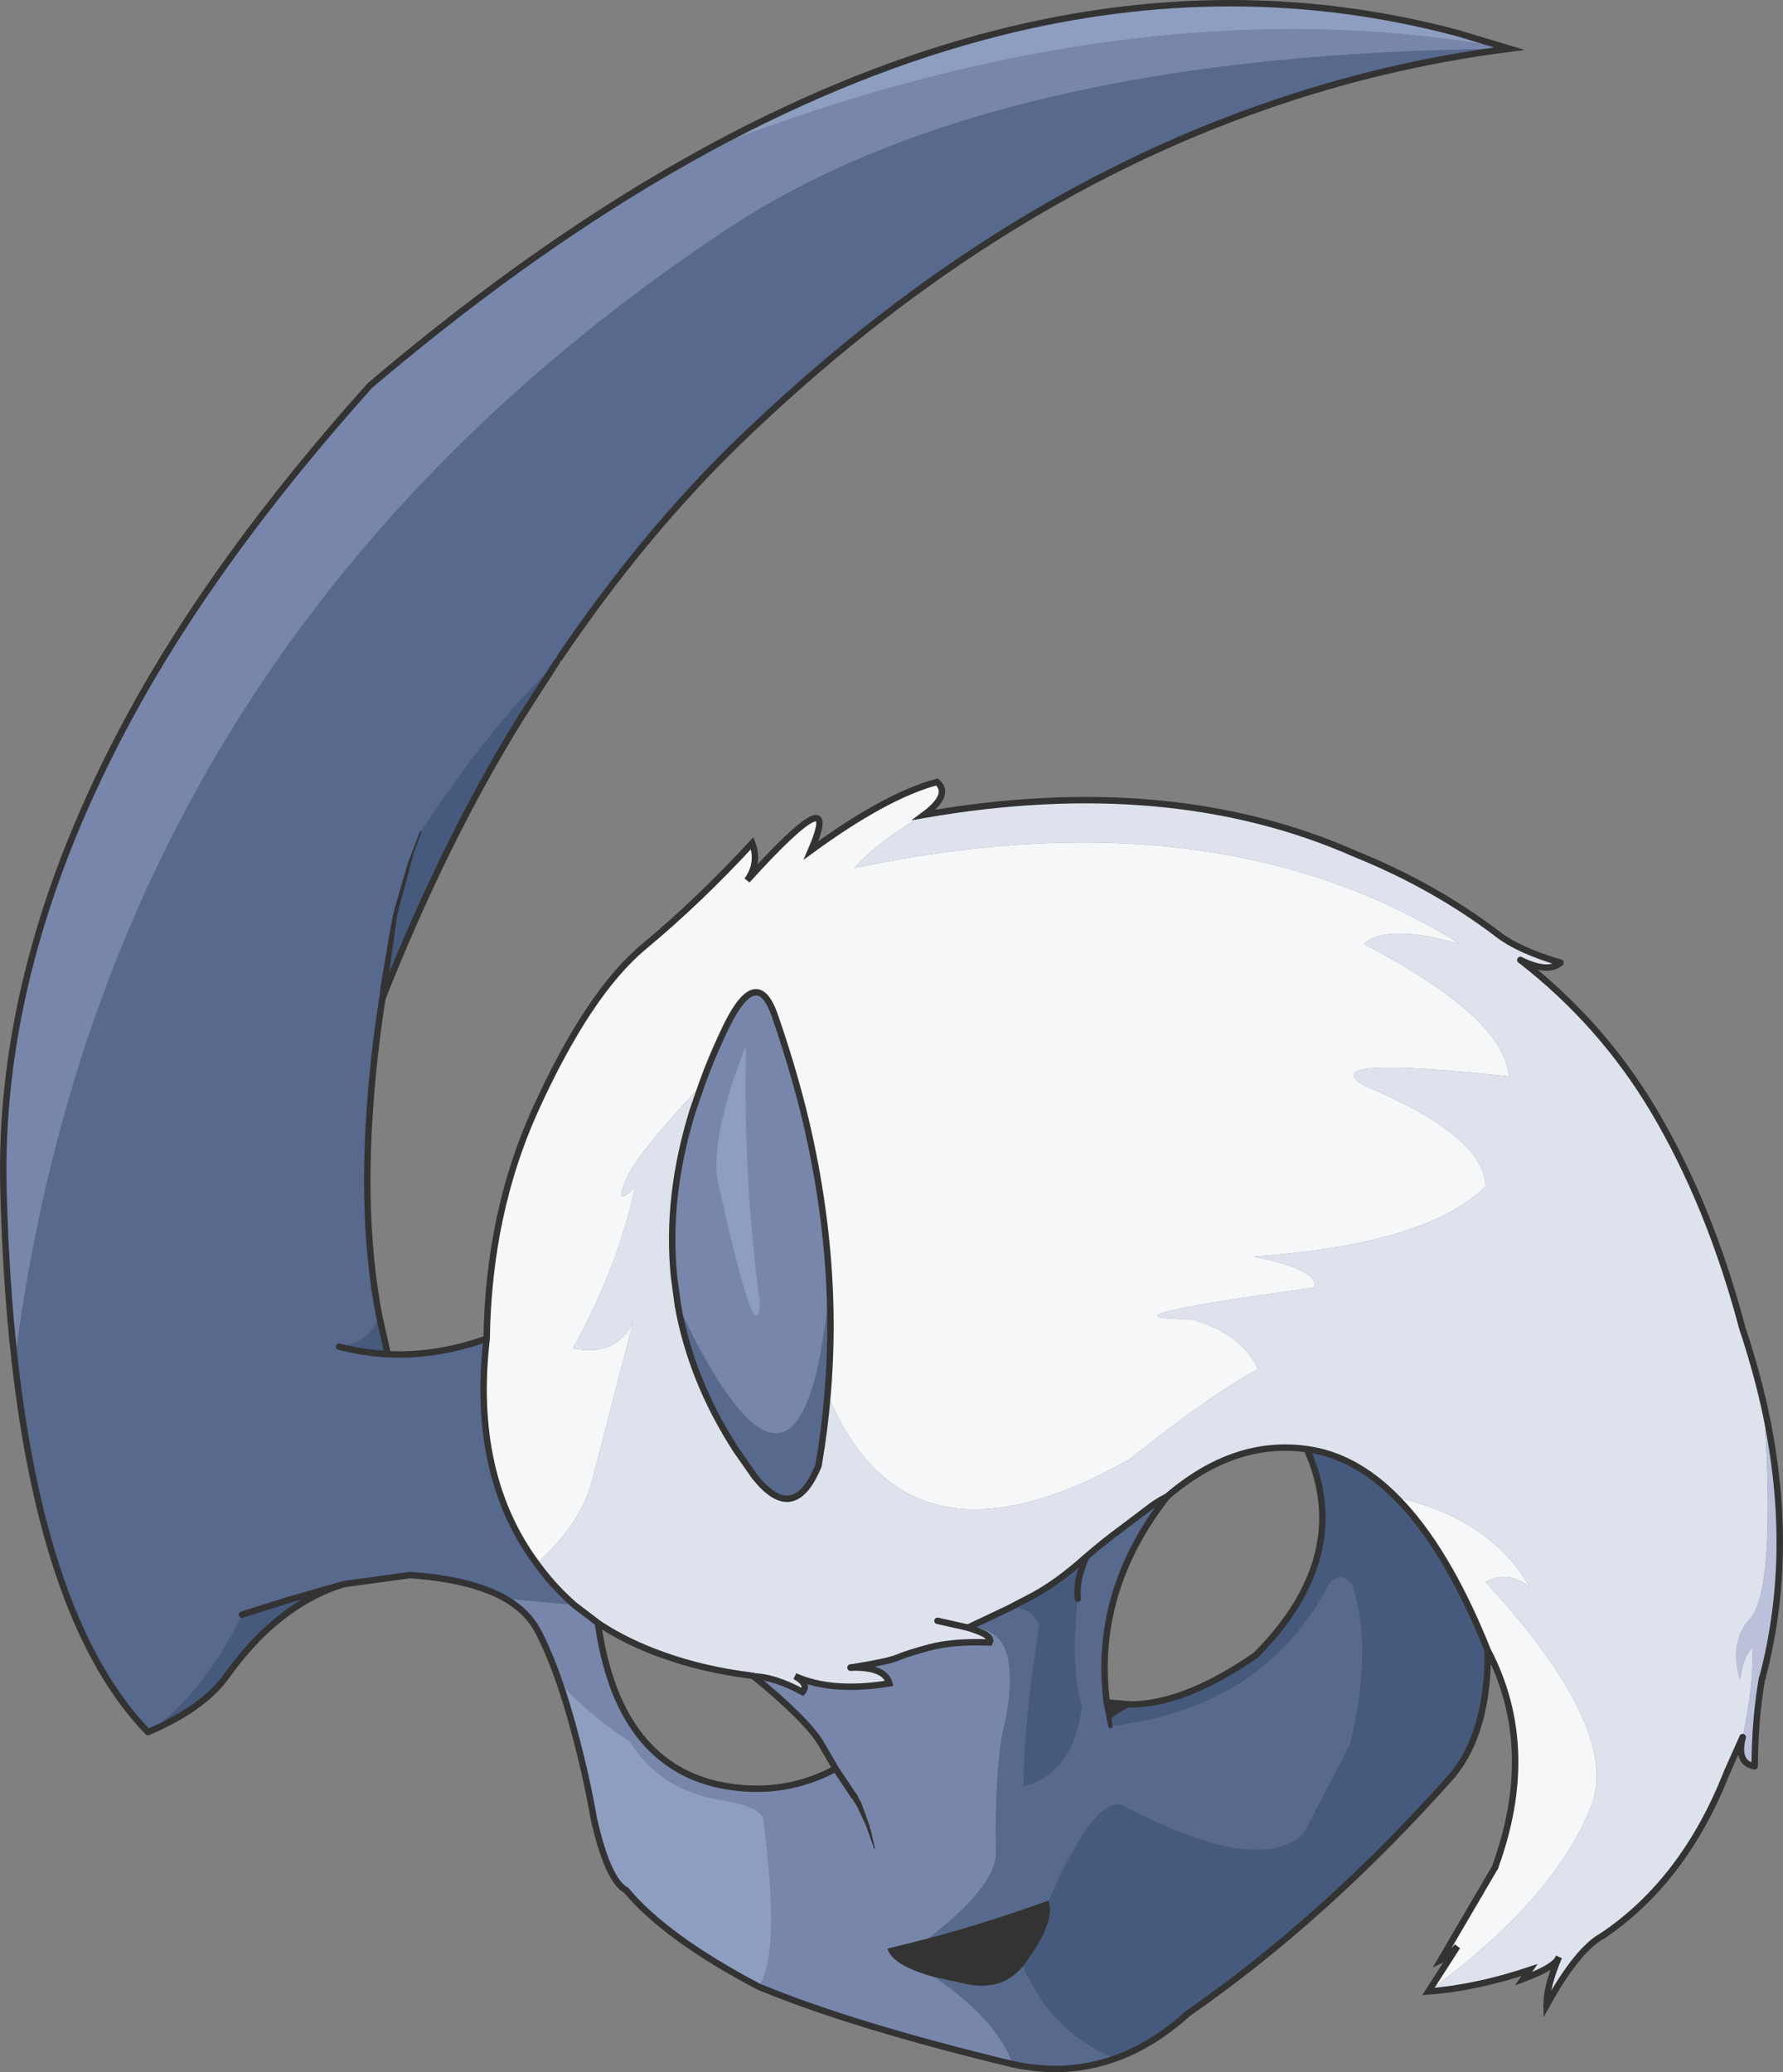 <?xml version="1.0" encoding="UTF-8" standalone="no"?>
<svg xmlns:xlink="http://www.w3.org/1999/xlink" height="387.45px" width="333.4px" xmlns="http://www.w3.org/2000/svg">
  <rect width="100%" height="100%" fill="#808080" stroke="none"/>
  <g transform="matrix(1.0, 0.0, 0.0, 1.0, 166.7, 193.75)">
    <path d="M-34.0 -166.05 Q-6.65 -180.85 19.95 -187.6 63.9 -198.7 105.7 -187.6 L115.55 -184.65 Q46.65 -197.3 -34.0 -166.05 M-24.85 177.7 Q-42.15 168.6 -49.6 159.7 -53.1 157.8 -55.7 146.1 -56.4 142.1 -57.25 138.3 -59.55 128.2 -62.05 120.9 -55.45 127.8 -48.9 131.85 -43.4 140.9 -31.9 142.8 -24.35 144.0 -23.95 146.5 -20.65 171.7 -24.85 177.7" fill="#8d9ec0" fill-rule="evenodd" stroke="none"/>
    <path d="M115.55 -184.65 Q91.85 -181.6 69.4 -173.7 17.25 -155.45 -28.5 -111.25 -46.35 -93.95 -62.1 -70.7 L-62.55 -70.05 Q-75.8 -57.15 -88.05 -38.25 -93.55 -24.9 -95.2 -7.1 -96.9 3.85 -97.55 13.85 -99.05 35.3 -95.8 52.3 -97.3 57.0 -103.3 58.05 -98.8 59.2 -94.2 59.45 -85.2 59.9 -75.7 56.55 -78.65 82.0 -66.35 98.6 L-65.75 99.4 Q-62.9 103.2 -59.3 106.35 L-72.1 105.2 Q-78.45 101.55 -90.05 100.75 L-102.45 102.45 -112.75 105.4 -121.45 108.15 Q-128.75 123.0 -139.0 130.1 L-139.05 130.1 Q-158.35 110.15 -163.95 60.65 -146.7 -74.1 -30.5 -151.1 19.65 -184.05 115.55 -184.65 M14.55 110.45 L21.95 106.95 Q25.9 106.5 27.6 110.0 24.65 128.85 24.65 140.3 34.1 137.9 35.65 125.15 33.45 118.65 34.85 105.15 34.4 101.95 36.4 97.35 39.75 94.45 42.9 92.15 L47.8 88.45 Q49.55 87.05 51.55 86.05 37.65 103.85 40.25 124.55 L40.75 127.8 40.75 127.85 40.95 129.0 Q69.55 125.85 81.95 102.3 84.25 99.85 86.15 102.7 90.05 114.55 85.7 132.35 L77.0 149.15 Q68.4 157.0 43.25 143.8 38.05 141.8 29.35 161.6 18.15 165.65 6.8 168.7 19.8 158.75 19.5 152.35 19.25 136.5 21.0 129.05 22.75 121.55 21.75 116.4 20.65 110.75 14.55 110.45 M41.8 191.15 Q37.25 192.75 32.5 193.05 27.7 193.3 22.65 192.2 19.8 184.05 8.0 175.9 L14.35 177.3 Q17.1 177.8 19.4 177.25 22.4 176.5 24.55 173.95 30.05 186.5 41.8 191.15" fill="#58698e" fill-rule="evenodd" stroke="none"/>
    <path d="M-62.55 -70.05 L-69.4 -59.4 Q-83.45 -36.7 -95.2 -7.1 -93.55 -24.9 -88.05 -38.25 -75.8 -57.15 -62.55 -70.05 M-95.8 52.3 L-94.2 59.45 Q-98.8 59.2 -103.3 58.05 -97.3 57.0 -95.8 52.3 M21.95 106.95 L26.45 104.6 Q31.1 102.1 36.4 97.35 34.4 101.95 34.85 105.15 33.45 118.65 35.65 125.15 34.1 137.9 24.65 140.3 24.65 128.85 27.6 110.0 25.9 106.5 21.95 106.95 M46.0 124.9 Q55.65 124.35 68.15 115.7 79.35 104.4 80.45 92.6 L80.45 92.55 Q81.15 84.95 77.65 77.2 86.6 78.4 94.35 86.2 103.8 95.65 111.5 114.85 111.6 129.75 105.1 137.95 81.4 164.7 55.45 182.7 48.95 188.6 41.8 191.15 30.05 186.5 24.55 173.95 30.9 165.55 29.35 161.6 38.05 141.8 43.25 143.8 68.4 157.0 77.0 149.15 L85.7 132.35 Q90.05 114.55 86.15 102.7 84.25 99.85 81.95 102.3 69.55 125.85 40.95 129.0 L40.75 127.85 Q43.1 125.8 46.0 124.9 M-102.45 102.45 Q-107.85 104.1 -112.75 107.65 -118.75 111.95 -123.95 119.1 -128.3 125.55 -139.0 130.1 -128.75 123.0 -121.45 108.15 L-112.75 105.4 -102.45 102.45" fill="#465a7d" fill-rule="evenodd" stroke="none"/>
    <path d="M-59.3 106.35 L-54.9 109.7 Q-52.45 127.3 -42.95 134.95 -38.7 138.4 -32.95 139.8 -28.75 140.75 -24.75 140.7 -17.3 140.6 -10.45 136.95 L-12.95 132.65 Q-14.3 130.15 -18.15 126.4 -21.15 123.45 -25.75 119.7 -21.95 119.75 -16.65 122.6 -15.35 121.15 -18.05 119.65 -11.15 122.75 -0.4 121.0 -1.25 117.85 -7.65 118.05 -0.5 116.9 1.2 116.15 2.9 115.4 7.2 114.25 11.55 113.1 18.35 113.35 19.1 111.95 13.95 110.5 L14.25 110.55 14.55 110.45 Q20.65 110.75 21.75 116.4 22.75 121.55 21.0 129.05 19.25 136.5 19.5 152.35 19.8 158.75 6.8 168.7 L-0.75 170.6 Q0.15 173.75 8.0 175.9 19.8 184.05 22.65 192.2 -7.4 184.95 -24.85 177.7 -20.65 171.7 -23.95 146.5 -24.35 144.0 -31.9 142.8 -43.4 140.9 -48.9 131.85 -55.45 127.8 -62.05 120.9 -64.05 115.15 -66.15 111.15 -68.05 107.6 -72.1 105.2 L-59.3 106.35 M-163.95 60.65 Q-165.6 46.05 -166.05 28.85 -167.2 -13.95 -142.65 -59.4 -126.5 -89.35 -97.55 -121.65 -65.25 -149.1 -34.0 -166.05 46.65 -197.3 115.55 -184.65 19.65 -184.05 -30.5 -151.1 -146.7 -74.1 -163.95 60.65 M-7.05 142.05 L-10.45 136.95 -7.05 142.05" fill="#7886ab" fill-rule="evenodd" stroke="none"/>
    <path d="M40.25 124.55 L44.85 124.95 46.0 124.9 Q43.1 125.8 40.75 127.85 L40.75 127.8 40.25 124.55 M29.35 161.6 Q30.9 165.55 24.55 173.95 22.4 176.5 19.4 177.25 17.1 177.8 14.35 177.3 L8.0 175.9 Q0.15 173.75 -0.75 170.6 L6.8 168.7 Q18.15 165.65 29.35 161.6" fill="#333333" fill-rule="evenodd" stroke="none"/>
    <path d="M122.45 181.25 Q121.4 177.85 124.5 172.7 L124.75 172.25 124.8 172.15 Q122.45 177.7 122.5 181.15 L122.45 181.25" fill="#f6f7f8" fill-rule="evenodd" stroke="none"/>
    <path d="M-34.0 -166.05 Q-6.65 -180.85 19.95 -187.6 63.9 -198.7 105.7 -187.6 L115.55 -184.65 Q91.85 -181.6 69.4 -173.7 17.25 -155.45 -28.5 -111.25 -46.35 -93.95 -62.1 -70.7 M-62.55 -70.05 L-69.4 -59.4 Q-83.45 -36.7 -95.2 -7.1 -96.9 3.85 -97.55 13.85 -99.05 35.3 -95.8 52.3 L-94.2 59.45 Q-85.2 59.9 -75.7 56.55 M-54.9 109.7 Q-52.45 127.3 -42.95 134.95 -38.7 138.4 -32.95 139.8 -28.75 140.75 -24.75 140.7 -17.3 140.6 -10.45 136.95 L-12.95 132.65 Q-14.3 130.15 -18.15 126.4 -21.15 123.45 -25.75 119.7 M51.55 86.05 Q37.65 103.85 40.25 124.55 L44.85 124.95 46.0 124.9 Q55.65 124.35 68.15 115.7 79.35 104.4 80.45 92.6 M80.45 92.55 Q81.15 84.95 77.65 77.2 M111.5 114.85 Q111.6 129.75 105.1 137.95 81.4 164.7 55.45 182.7 48.95 188.6 41.8 191.15 37.25 192.75 32.5 193.05 27.7 193.3 22.65 192.2 -7.4 184.95 -24.85 177.7 -42.15 168.6 -49.6 159.7 -53.1 157.8 -55.7 146.1 -56.4 142.1 -57.25 138.3 -59.55 128.2 -62.05 120.9 -64.05 115.15 -66.15 111.15 -68.05 107.6 -72.1 105.2 -78.45 101.55 -90.05 100.75 L-102.45 102.45 Q-107.85 104.1 -112.75 107.65 -118.75 111.95 -123.95 119.1 -128.3 125.55 -139.0 130.1 L-139.05 130.1 Q-158.35 110.15 -163.95 60.65 -165.6 46.05 -166.05 28.85 -167.2 -13.95 -142.65 -59.4 -126.5 -89.35 -97.55 -121.65 -65.25 -149.1 -34.0 -166.05 M34.85 105.15 Q34.4 101.95 36.4 97.35 M-103.3 58.05 Q-98.8 59.2 -94.2 59.45 M-102.45 102.45 L-112.75 105.4 -121.45 108.15 M-10.45 136.95 L-7.05 142.05" fill="none" stroke="#333333" stroke-linecap="round" stroke-linejoin="miter-clip" stroke-miterlimit="5.0" stroke-width="1.2"/>
    <path d="M122.45 181.25 L122.5 181.15" fill="none" stroke="#333333" stroke-linecap="round" stroke-linejoin="miter-clip" stroke-miterlimit="6.0" stroke-width="1.2"/>
    <path d="M39.65 124.6 L39.6 124.55 Q39.6 124.0 40.15 123.9 40.8 123.8 40.8 124.45 L41.15 127.7 41.2 127.75 41.2 127.8 41.15 127.75 41.3 128.9 Q41.4 129.25 41.0 129.35 40.65 129.45 40.55 129.05 L40.3 127.9 40.25 127.8 40.3 127.85 39.65 124.6 M-7.55 142.35 L-7.55 142.3 Q-7.9 141.8 -7.35 141.5 -6.85 141.15 -6.5 141.7 L-5.9 142.9 -5.7 143.2 -4.1 147.65 -4.0 148.1 -3.85 148.55 -3.1 151.85 -3.15 151.95 -3.25 151.9 -4.6 148.05 -4.7 147.85 -4.85 147.4 -6.45 144.0 -6.75 143.55 -6.8 143.4 -7.0 143.15 -7.25 142.7 -7.55 142.35 M-88.15 -38.3 L-87.95 -38.35 Q-87.8 -38.35 -87.9 -38.15 L-89.1 -34.95 -89.15 -34.7 -89.25 -34.5 -92.4 -22.85 -94.6 -7.0 Q-94.6 -6.45 -95.25 -6.45 -95.85 -6.55 -95.75 -7.15 L-95.55 -9.25 -93.45 -21.55 -93.35 -21.9 -93.3 -22.25 -92.95 -23.75 -90.4 -32.5 -88.15 -38.3" fill="#333333" fill-rule="evenodd" stroke="none"/>
    <path d="M-35.55 9.2 Q-33.5 3.45 -30.6 -2.45 -25.15 -13.1 -21.9 -4.1 -18.75 4.95 -16.5 13.85 -12.4 30.4 -11.6 46.55 -16.45 100.0 -39.95 50.3 L-40.65 45.1 Q-42.2 30.1 -37.15 13.85 L-35.55 9.2 M-32.7 26.1 Q-25.3 59.9 -24.6 50.0 -27.75 26.65 -27.2 1.75 -33.25 16.75 -32.7 26.1" fill="#7886ab" fill-rule="evenodd" stroke="none"/>
    <path d="M-66.35 98.6 Q-78.65 82.0 -75.7 56.55 -75.35 33.1 -66.65 13.85 -56.7 -8.1 -46.3 -16.75 -35.9 -25.4 -26.05 -36.1 -24.65 -32.4 -27.0 -29.15 -8.85 -49.15 -15.05 -34.75 -1.1 -44.95 8.5 -47.55 11.2 -45.2 6.1 -41.4 -2.55 -36.45 -6.95 -31.45 60.9 -45.75 106.3 -17.25 92.45 -21.15 88.35 -17.25 114.7 -3.45 115.4 7.5 78.9 3.55 88.35 9.2 110.9 18.65 111.1 28.1 100.05 38.95 67.7 41.2 80.1 43.65 79.05 47.0 36.0 52.85 56.1 52.9 65.7 55.75 68.5 62.25 59.4 67.2 44.5 79.1 2.8 102.65 -11.95 66.95 -11.1 56.85 -11.6 46.55 -12.4 30.4 -16.5 13.85 -18.75 4.95 -21.9 -4.1 -25.15 -13.1 -30.6 -2.45 -33.5 3.45 -35.55 9.2 -47.7 22.0 -49.8 27.1 -51.9 32.15 -47.95 28.2 -51.0 42.8 -59.55 58.35 -51.5 60.0 -48.3 53.4 L-55.95 82.95 Q-58.05 91.15 -66.35 98.6 M100.4 178.6 L105.8 170.2 Q104.1 172.1 102.7 172.75 L112.85 155.4 Q121.0 133.1 111.5 114.85 103.8 95.65 94.35 86.2 111.9 90.1 119.4 103.05 115.25 99.7 111.1 102.05 135.75 128.8 131.1 143.2 124.6 160.85 100.4 178.6" fill="#f6f7f8" fill-rule="evenodd" stroke="none"/>
    <path d="M6.1 -41.4 Q52.15 -49.4 86.8 -34.05 101.4 -28.15 113.35 -19.1 117.25 -16.05 125.1 -13.75 122.8 -11.7 117.6 -14.25 132.75 -2.5 142.5 13.85 153.0 31.55 159.1 54.6 161.5 61.8 163.1 68.8 165.55 104.7 160.1 109.4 156.75 113.6 158.65 120.3 159.3 115.85 160.95 114.4 161.3 120.9 159.15 131.05 L156.2 137.65 Q148.25 157.9 132.95 168.2 128.3 170.7 122.5 181.15 122.45 177.7 124.8 172.15 L124.75 172.25 124.5 172.7 Q123.35 174.3 118.15 176.25 L119.3 174.6 Q109.25 177.95 100.4 178.6 124.6 160.85 131.1 143.2 135.75 128.8 111.1 102.05 115.25 99.7 119.4 103.05 111.9 90.1 94.35 86.2 86.6 78.4 77.65 77.2 64.1 75.3 51.55 86.05 49.55 87.05 47.8 88.45 L42.9 92.15 Q39.75 94.45 36.4 97.35 31.1 102.1 26.45 104.6 L21.95 106.95 14.55 110.45 14.25 110.55 13.95 110.5 Q19.1 111.95 18.35 113.35 11.55 113.1 7.2 114.25 2.9 115.4 1.2 116.15 -0.5 116.9 -7.65 118.05 -1.25 117.85 -0.4 121.0 -11.15 122.75 -18.05 119.65 -15.35 121.15 -16.65 122.6 -21.95 119.75 -25.75 119.7 L-25.85 119.6 Q-35.1 118.45 -42.6 115.75 -49.15 113.45 -54.4 110.05 L-54.9 109.7 -59.3 106.35 Q-62.9 103.2 -65.75 99.4 L-66.35 98.6 Q-58.05 91.15 -55.95 82.95 L-48.3 53.4 Q-51.5 60.0 -59.55 58.35 -51.0 42.8 -47.95 28.2 -51.9 32.15 -49.8 27.1 -47.7 22.0 -35.55 9.2 L-37.15 13.85 Q-42.2 30.1 -40.65 45.1 L-39.95 50.3 Q-37.45 64.35 -29.1 77.3 L-25.65 82.25 Q-18.3 91.6 -13.65 80.3 -12.5 73.65 -11.95 66.95 2.8 102.65 44.5 79.1 59.4 67.2 68.5 62.25 65.7 55.75 56.1 52.9 36.0 52.85 79.05 47.0 80.1 43.65 67.7 41.2 100.05 38.95 111.1 28.1 110.9 18.65 88.35 9.2 78.9 3.55 115.4 7.5 114.7 -3.45 88.35 -17.25 92.45 -21.15 106.3 -17.25 60.9 -45.75 -6.95 -31.45 -2.55 -36.45 6.1 -41.4 M8.6 109.3 L13.95 110.5 8.6 109.3" fill="#dde2ed" fill-rule="evenodd" stroke="none"/>
    <path d="M163.1 68.8 Q169.2 95.95 162.85 119.95 L162.75 120.2 Q161.45 127.8 161.4 136.5 157.95 135.95 159.15 131.1 L159.15 131.05 Q161.3 120.9 160.95 114.4 159.3 115.85 158.65 120.3 156.75 113.6 160.1 109.4 165.55 104.7 163.1 68.8" fill="#bbc1da" fill-rule="evenodd" stroke="none"/>
    <path d="M-32.7 26.1 Q-33.25 16.75 -27.2 1.75 -27.75 26.65 -24.6 50.0 -25.3 59.9 -32.7 26.1" fill="#8d9ec0" fill-rule="evenodd" stroke="none"/>
    <path d="M-11.6 46.55 Q-11.1 56.85 -11.95 66.95 -12.5 73.65 -13.65 80.3 -18.3 91.6 -25.65 82.25 L-29.1 77.3 Q-37.45 64.35 -39.95 50.3 -16.45 100.0 -11.6 46.55" fill="#58698e" fill-rule="evenodd" stroke="none"/>
    <path d="M-66.35 98.6 Q-78.65 82.0 -75.7 56.55 -75.35 33.1 -66.65 13.85 -56.7 -8.1 -46.3 -16.75 -35.9 -25.4 -26.05 -36.1 -24.65 -32.4 -27.0 -29.15 -8.85 -49.15 -15.05 -34.75 -1.1 -44.95 8.5 -47.55 11.2 -45.2 6.1 -41.4 52.15 -49.4 86.8 -34.05 101.4 -28.15 113.35 -19.1 M117.6 -14.25 Q132.75 -2.5 142.5 13.85 153.0 31.55 159.1 54.6 161.5 61.8 163.1 68.8 169.2 95.95 162.85 119.95 M159.15 131.05 L156.2 137.65 Q148.25 157.9 132.95 168.2 M112.85 155.4 Q121.0 133.1 111.5 114.85 103.8 95.65 94.35 86.2 86.6 78.4 77.65 77.2 64.1 75.3 51.55 86.05 49.55 87.05 47.8 88.45 L42.9 92.15 Q39.75 94.45 36.4 97.35 31.1 102.1 26.45 104.6 L21.95 106.95 14.55 110.45 14.25 110.55 M7.2 114.25 Q2.9 115.4 1.2 116.15 -0.5 116.9 -7.65 118.05 M-25.75 119.7 L-25.85 119.6 Q-35.1 118.45 -42.6 115.75 -49.15 113.45 -54.4 110.05 L-54.9 109.7 -59.3 106.35 Q-62.9 103.2 -65.75 99.4 L-66.35 98.6 M-35.55 9.2 Q-33.5 3.45 -30.6 -2.45 -25.15 -13.1 -21.9 -4.1 -18.75 4.95 -16.5 13.85 -12.4 30.4 -11.6 46.55 -11.1 56.85 -11.95 66.95 -12.5 73.65 -13.65 80.3 -18.3 91.6 -25.65 82.25 L-29.1 77.3 Q-37.45 64.35 -39.95 50.3 L-40.65 45.1 Q-42.2 30.1 -37.15 13.85 L-35.55 9.2" fill="none" stroke="#333333" stroke-linecap="round" stroke-linejoin="miter-clip" stroke-miterlimit="5.0" stroke-width="1.2"/>
    <path d="M113.35 -19.1 Q117.25 -16.05 125.1 -13.75 122.8 -11.7 117.6 -14.25 M162.85 119.95 L162.75 120.2 Q161.45 127.8 161.4 136.5 157.95 135.95 159.15 131.1" fill="none" stroke="#333333" stroke-linecap="round" stroke-linejoin="round" stroke-width="1.2"/>
    <path d="M132.95 168.2 Q128.3 170.7 122.5 181.15 122.45 177.7 124.8 172.15 L124.75 172.25 124.5 172.7 Q123.35 174.3 118.15 176.25 L119.3 174.6 Q109.25 177.95 100.4 178.6 L105.8 170.2 Q104.1 172.1 102.7 172.75 L112.85 155.4 M13.95 110.5 Q19.1 111.95 18.35 113.35 11.55 113.1 7.2 114.25 M-7.65 118.05 Q-1.25 117.85 -0.4 121.0 -11.15 122.75 -18.05 119.65 -15.35 121.15 -16.65 122.6 -21.95 119.75 -25.75 119.7 M13.95 110.5 L8.6 109.3" fill="none" stroke="#333333" stroke-linecap="round" stroke-linejoin="miter-clip" stroke-miterlimit="6.0" stroke-width="1.2"/>
  </g>
</svg>
